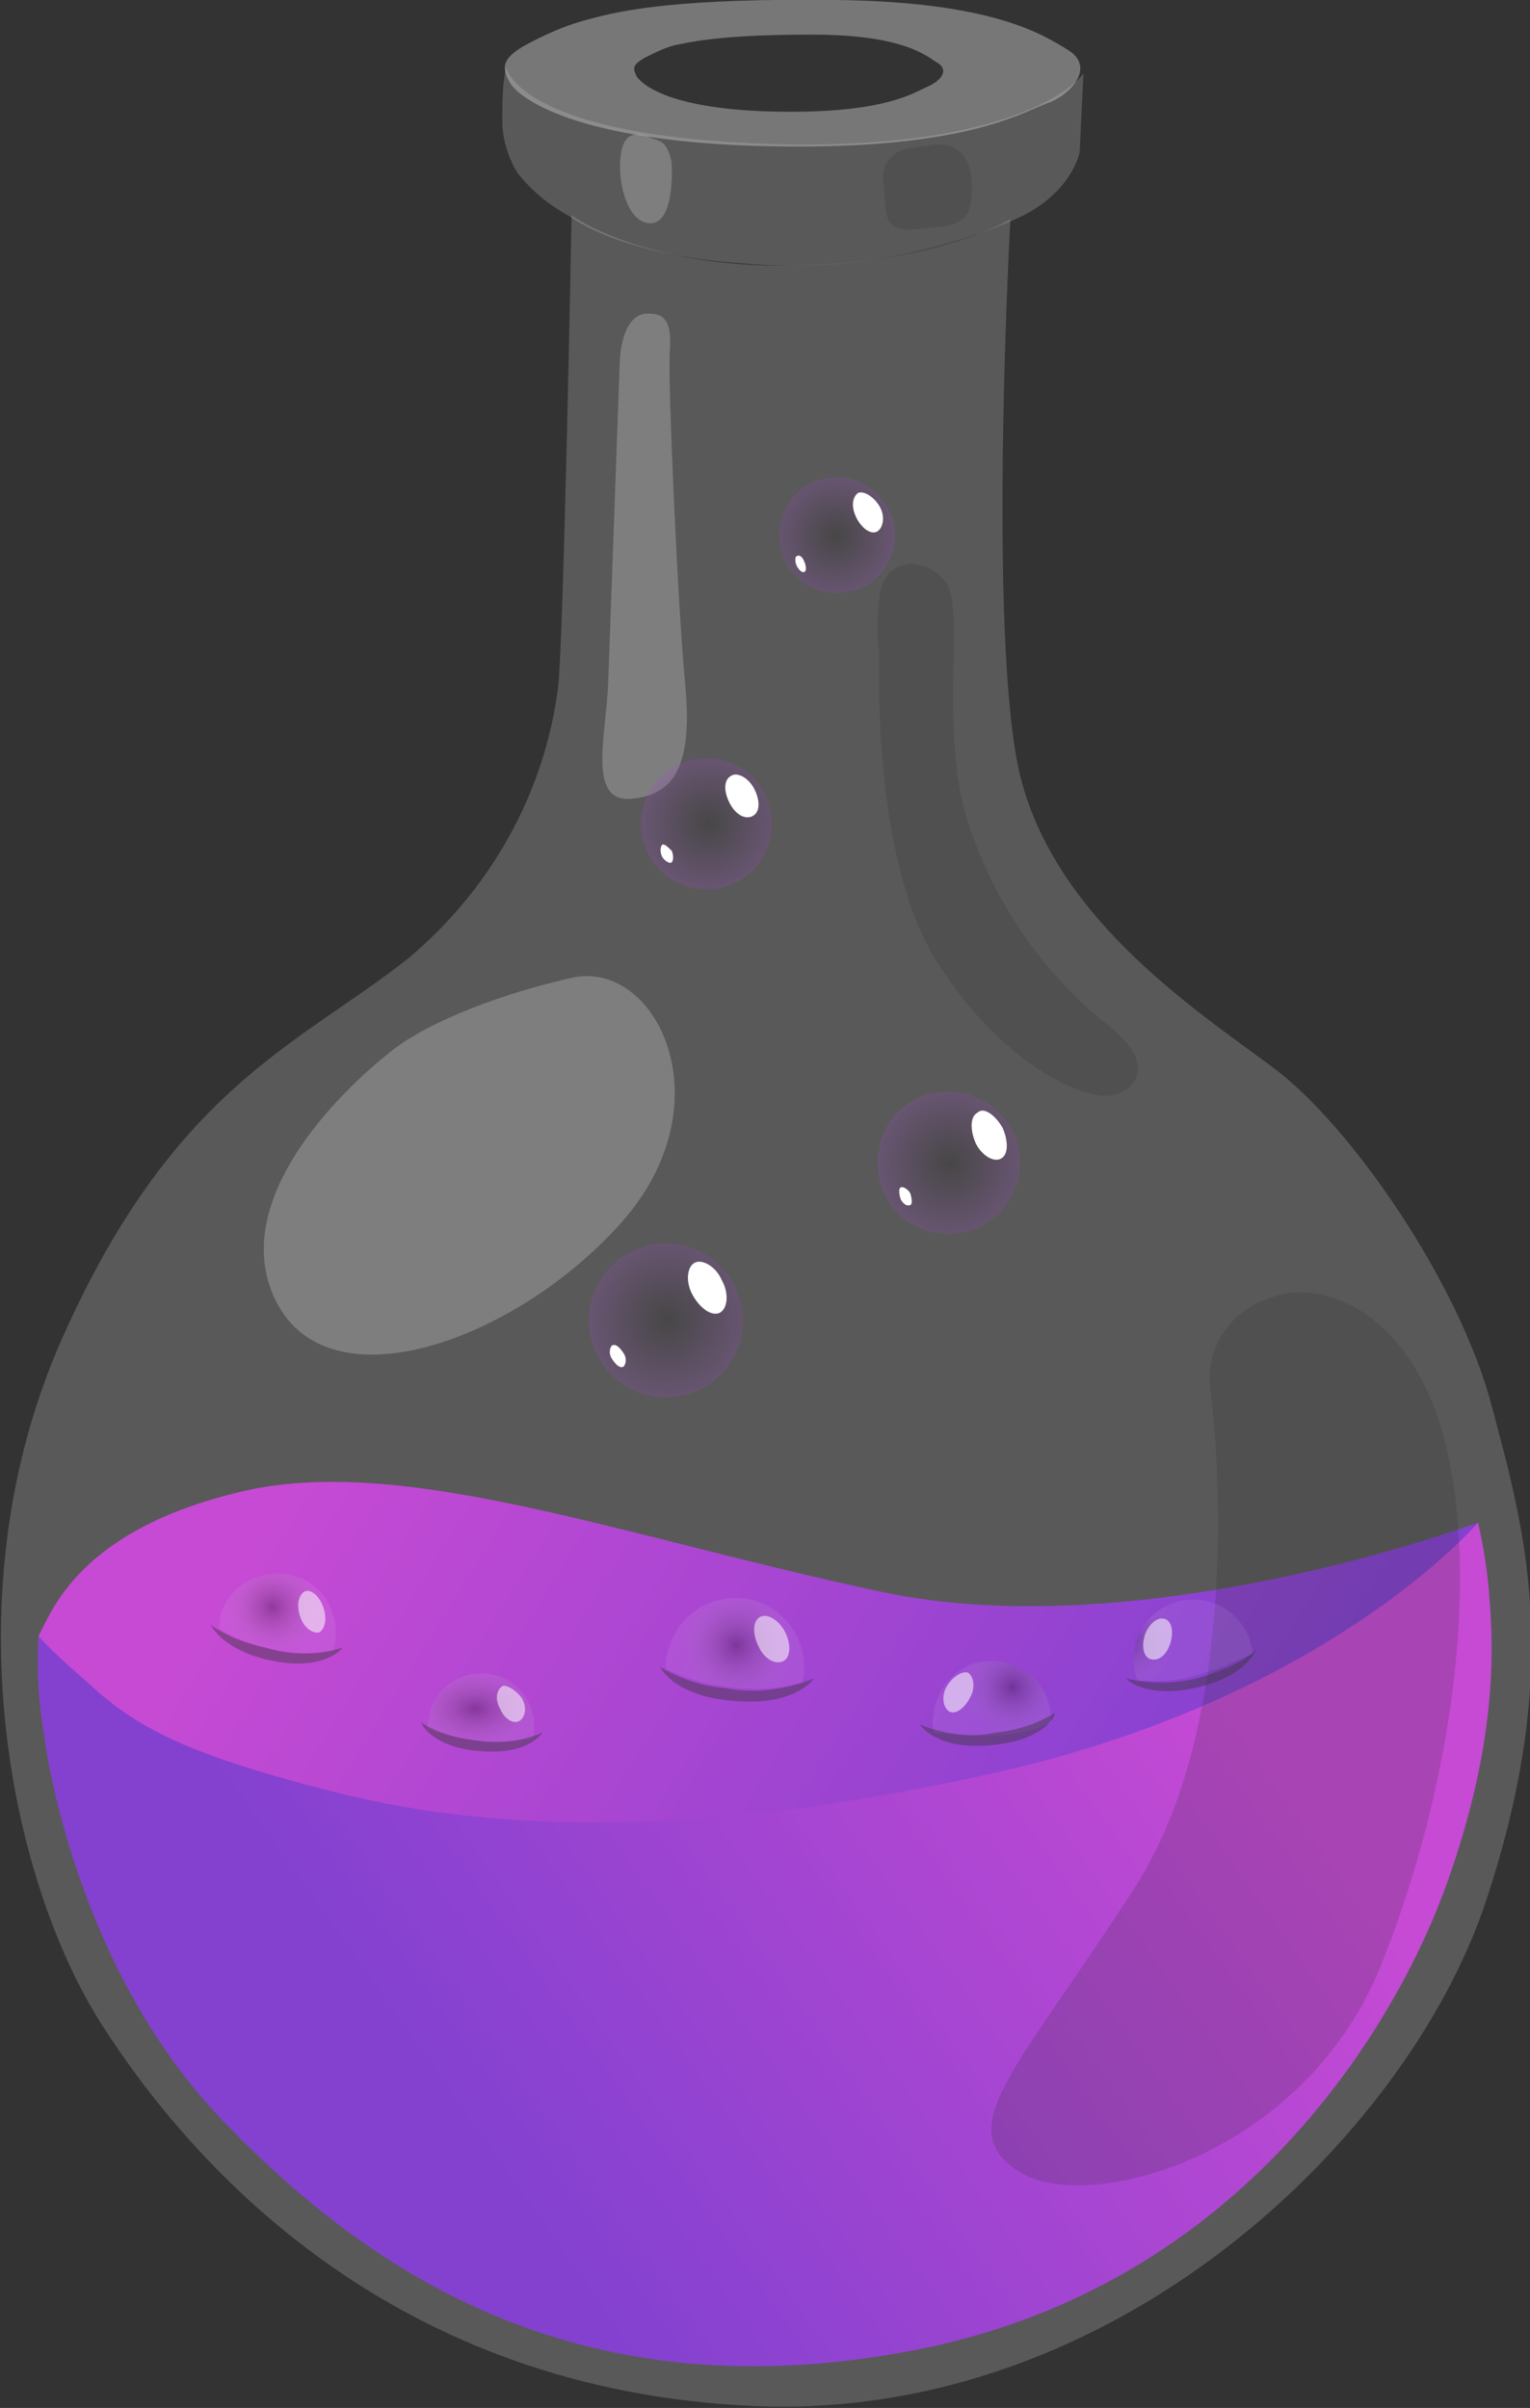 <?xml version="1.0" encoding="utf-8"?>
<!-- Generator: Adobe Illustrator 25.4.1, SVG Export Plug-In . SVG Version: 6.00 Build 0)  -->
<svg version="1.1" id="Group_153" xmlns="http://www.w3.org/2000/svg" xmlns:xlink="http://www.w3.org/1999/xlink" x="0px" y="0px"
	 viewBox="0 0 79.5 125.1" style="enable-background:new 0 0 79.5 125.1;" xml:space="preserve">
<rect x="0" y="0" width="79.5" height="125.1" fill="#333333" stroke="none"/>
<style type="text/css">
	.st0{opacity:0.19;fill:#FFFFFF;enable-background:new    ;}
	.st1{fill:url(#Path_455_00000176751079825074533070000016793518289197524921_);}
	.st2{fill:url(#Path_456_00000150079564229282494030000015019561505556424095_);}
	.st3{opacity:0.23;fill:#F9F9F9;enable-background:new    ;}
	.st4{opacity:0.19;fill:#2D2D2D;enable-background:new    ;}
	.st5{opacity:0.44;fill:#CCCCCC;enable-background:new    ;}
	.st6{opacity:0.2;fill:url(#Path_473_00000040569604462364900220000011321136254449087386_);enable-background:new    ;}
	.st7{fill:#FFFFFF;}
	.st8{opacity:0.2;fill:url(#Path_476_00000076586178857747698260000008638637859405127054_);enable-background:new    ;}
	.st9{opacity:0.2;fill:url(#Path_479_00000047761758205360859370000018325958336869134515_);enable-background:new    ;}
	.st10{opacity:0.2;fill:url(#Path_482_00000165957065824961874550000007330991201131073164_);enable-background:new    ;}
	.st11{opacity:0.69;fill:url(#Path_486_00000052784063365693166730000016596031008089432744_);enable-background:new    ;}
	.st12{opacity:0.69;fill:url(#Path_489_00000170970034513053068180000016368576728594438813_);enable-background:new    ;}
	.st13{opacity:0.69;fill:url(#Path_492_00000114764513683632393370000008224807864460057773_);enable-background:new    ;}
	.st14{opacity:0.69;fill:url(#Path_495_00000131363523530666914960000007192782496807076507_);enable-background:new    ;}
	.st15{opacity:0.69;fill:url(#Path_498_00000015318186307751493740000006820332891423496103_);enable-background:new    ;}
	.st16{opacity:0.54;fill:#FFFFFF;enable-background:new    ;}
	.st17{opacity:0.44;fill:#383838;enable-background:new    ;}
</style>
<g>
	<g id="Group_113_00000008860170098033855600000016110951338127703945_" transform="translate(0)">
		<path id="Path_453_00000023972763199809944000000004692354990042270370_" class="st0" d="M29.7,11.2c0,0-0.4,21.7-0.7,24.5
			c-0.7,5.5-3.5,10.5-7.8,14.1c-5.7,4.5-12.2,6.7-18,19.8s-2.7,28.1,2.1,35.6s15.2,19,33.9,19.8c18.7,0.8,33.9-13.9,38-26.2
			s2-19.4,0.3-25.8s-7.3-14.5-11.3-17.5s-12-8.1-13.4-16.2s-0.3-27.9-0.3-27.9s-4.3,2.5-12.2,2.4C33.1,13.7,29.7,11.2,29.7,11.2z"/>
		<path id="Path_454_00000044156843352965280700000002771001609859056795_" class="st0" d="M26.3,3.5c0,0,0.6,3.7,14.5,4
			c12.7,0.2,15.5-3.6,15.5-3.7c0-0.1-0.2,4.1-0.2,4.1s-0.4,2.3-3.6,3.6c-4.3,1.8-9,2.6-13.7,2.2c-6.5-0.4-9.1-2.4-9.1-2.4
			c-1.1-0.6-2-1.3-2.8-2.3c-0.5-0.8-0.8-1.8-0.8-2.7C26.1,5.3,26.1,4.4,26.3,3.5z"/>
		
			<linearGradient id="Path_455_00000023267093563151542530000000729528775939715992_" gradientUnits="userSpaceOnUse" x1="-930.075" y1="32.161" x2="-930.864" y2="32.043" gradientTransform="matrix(74.846 0 0 17.8 69680.984 -484.956)">
			<stop  offset="0" style="stop-color:#8441D0"/>
			<stop  offset="1" style="stop-color:#C64AD4"/>
		</linearGradient>
		
			<path id="Path_455_00000078737768042661023460000006702142926131758738_" style="fill:url(#Path_455_00000023267093563151542530000000729528775939715992_);" d="
			M2,85c0,0,5.5,9.3,28,9.9s38.7-8.9,41.4-11c1.9-1.5,3.8-2.9,5.4-4.8c0,0-17.4,6.5-31,3.6s-24.9-7.2-33.3-5.2S2.7,83.7,2,85z"/>
		
			<linearGradient id="Path_456_00000142151175472652271610000004225353647580436367_" gradientUnits="userSpaceOnUse" x1="-930.833" y1="13.391" x2="-930.197" y2="13.123" gradientTransform="matrix(75.544 0 0 43.89 70338.461 -482.91)">
			<stop  offset="0" style="stop-color:#8441D0"/>
			<stop  offset="1" style="stop-color:#C64AD4"/>
		</linearGradient>
		
			<path id="Path_456_00000069387149812456072980000002163514272603580841_" style="fill:url(#Path_456_00000142151175472652271610000004225353647580436367_);" d="
			M2.3,90.2c0,0,1.4,11.8,9.3,20s18.8,15.2,35.9,11.9s25.1-17,27.7-24.3c2.6-7.3,2.4-12.1,2.2-14.7c-0.1-1.4-0.3-2.7-0.6-4
			c0,0-7.7,9.1-25.1,13s-28,2.7-35.1,0.8c-6.5-1.7-9.2-3-11.5-5C4,86.9,3,86.1,2,85C1.9,86.7,2,88.5,2.3,90.2z"/>
		<path id="Path_457_00000143607470422621473070000005492917444239048099_" class="st3" d="M20.1,54.8c0,0-8.5,6.5-5.9,12.5
			s12.6,2.4,18.1-3.8s1.8-13.7-2.6-12.7S21.7,53.4,20.1,54.8z"/>
		<path id="Path_458_00000170960054343775954900000007869443877279398570_" class="st4" d="M62.9,72.2c0,0,2.2,16.3-3.9,25.8
			s-9.6,12.5-6.1,14.8s14.9-0.7,18.9-10.8s5-20.8,3.2-27.4s-6.5-8.3-9.2-7.1C63.8,68.2,62.6,70.2,62.9,72.2z"/>
		<path id="Path_459_00000012471923727786591960000013837652729377505449_" class="st4" d="M45.7,33.9c0,0-0.5,10.6,3,16.1
			s7.8,7.2,9.1,6.9c1.3-0.3,2.3-1.7-0.3-3.7c-3.5-2.8-6-6.6-7.3-10.8c-1.4-4.9,0-10.9-1.1-12.2C48,28.8,45.9,29,45.7,31
			C45.6,32,45.5,32.9,45.7,33.9z"/>
		<path id="Path_460_00000116211401641403183850000013210164569877811884_" class="st3" d="M32.2,18.9c0,0-0.5,13.9-0.6,16.6
			s-1.1,6.2,1.2,6s3.2-1.8,2.8-6s-0.9-15.8-0.8-17.2s-0.1-2.1-1.3-2C32.2,16.5,32.2,18.9,32.2,18.9z"/>
		<path id="Path_461_00000114062672461287865800000001944823671106942631_" class="st3" d="M34.9,8.5c0,0,0.2,3.1-1.1,3.1
			S32,9.1,32.3,7.8s1.3-0.7,1.9-0.5S34.9,8.5,34.9,8.5z"/>
		<path id="Path_462_00000075854157716782330470000008800683023187377538_" class="st4" d="M47.3,7.7c-0.9,0.1-1.5,0.8-1.4,1.7v0.1
			c0.2,1.7-0.1,2.6,1.8,2.4s2.8-0.1,2.8-2.1s-1-2.3-1.8-2.3C47.8,7.6,47.3,7.7,47.3,7.7z"/>
		<path id="Path_463_00000169544144886359152390000009159329568216398254_" class="st5" d="M55.5,2.6c-1.3-0.8-3.9-2.5-12-2.6
			S32.4,0.5,30.6,1c-1.2,0.3-2.3,0.8-3.4,1.4c-1.2,0.7-1.1,1.2-0.7,1.9s3.2,3.1,13.6,3.3s13.2-1.9,14.5-2.3
			C55.9,4.7,56.8,3.4,55.5,2.6z M48.2,4.5c-0.7,0.3-2.2,1.4-7.8,1.3s-7-1.4-7.3-1.8c-0.2-0.4-0.3-0.6,0.4-1c0.6-0.3,1.2-0.6,1.8-0.7
			c1-0.2,2.6-0.5,6.9-0.5s5.7,0.9,6.4,1.4C49.4,3.6,48.9,4.2,48.2,4.5L48.2,4.5z"/>
	</g>
	<g>
		
			<radialGradient id="Path_473_00000061430553619950523660000002151894654016968832_" cx="-838.072" cy="70.65" r="0.5" gradientTransform="matrix(7.99 0 0 7.99 6730.858 -495.931)" gradientUnits="userSpaceOnUse">
			<stop  offset="0" style="stop-color:#000000"/>
			<stop  offset="1" style="stop-color:#A445D2"/>
		</radialGradient>
		
			<path id="Path_473_00000087379222841716283890000005949260709743868339_" style="opacity:0.2;fill:url(#Path_473_00000061430553619950523660000002151894654016968832_);enable-background:new    ;" d="
			M38.6,68.6c0,2.2-1.8,4-4,4s-4-1.8-4-4s1.8-4,4-4l0,0C36.8,64.6,38.6,66.4,38.6,68.6L38.6,68.6z"/>
		<path id="Path_474_00000052803956340764541440000003076346075164799369_" class="st7" d="M37.5,66.5c0.4,0.7,0.3,1.5-0.1,1.7
			c-0.4,0.2-1-0.2-1.4-0.9s-0.3-1.5,0.1-1.7C36.5,65.4,37.2,65.8,37.5,66.5z"/>
		<path id="Path_475_00000084506175903458688430000007284243123712867969_" class="st7" d="M32.4,70.3c0.2,0.3,0.1,0.6,0,0.7
			c-0.2,0.1-0.4-0.1-0.6-0.4c-0.2-0.3-0.1-0.6,0-0.7C32,69.8,32.2,70,32.4,70.3z"/>
		
			<radialGradient id="Path_476_00000110441802549545391610000016643840830034962353_" cx="-829.372" cy="76.552" r="0.5" gradientTransform="matrix(7.37 0 0 7.37 6161.812 -503.753)" gradientUnits="userSpaceOnUse">
			<stop  offset="0" style="stop-color:#000000"/>
			<stop  offset="1" style="stop-color:#A445D2"/>
		</radialGradient>
		
			<path id="Path_476_00000003808780413602011680000010884605671744659378_" style="opacity:0.2;fill:url(#Path_476_00000110441802549545391610000016643840830034962353_);enable-background:new    ;" d="
			M53,60.4c0,2-1.6,3.7-3.7,3.7s-3.7-1.6-3.7-3.7s1.6-3.7,3.7-3.7l0,0C51.4,56.8,53,58.4,53,60.4L53,60.4z"/>
		<path id="Path_477_00000077322474494354494850000009245651341516097671_" class="st7" d="M52.1,58.6c0.3,0.7,0.3,1.4-0.1,1.6
			c-0.4,0.2-1-0.2-1.3-0.8c-0.3-0.7-0.3-1.4,0.1-1.6C51.1,57.5,51.7,57.9,52.1,58.6z"/>
		<path id="Path_478_00000051368802409343973200000015365018886727232384_" class="st7" d="M47.3,62c0.1,0.3,0.1,0.6,0,0.6
			c-0.2,0.1-0.4-0.1-0.5-0.3c-0.1-0.3-0.1-0.6,0-0.6C46.9,61.6,47.2,61.8,47.3,62z"/>
		
			<radialGradient id="Path_479_00000060032319322206426630000002429231157514427819_" cx="-818.306" cy="84.06" r="0.499" gradientTransform="matrix(6.708 0 0 6.708 5525.98 -521.115)" gradientUnits="userSpaceOnUse">
			<stop  offset="0" style="stop-color:#000000"/>
			<stop  offset="1" style="stop-color:#A445D2"/>
		</radialGradient>
		
			<path id="Path_479_00000181075961162443185300000013061107030565904534_" style="opacity:0.2;fill:url(#Path_479_00000060032319322206426630000002429231157514427819_);enable-background:new    ;" d="
			M40.1,42.8c0,1.9-1.5,3.4-3.4,3.4s-3.4-1.5-3.4-3.4s1.5-3.4,3.4-3.4C38.6,39.4,40.1,40.9,40.1,42.8z"/>
		<path id="Path_480_00000065058696564713807010000010733063209297531787_" class="st7" d="M39.2,41c0.3,0.6,0.3,1.2-0.1,1.4
			c-0.4,0.2-0.9-0.1-1.2-0.7c-0.3-0.6-0.3-1.2,0.1-1.4C38.3,40.1,38.9,40.4,39.2,41z"/>
		<path id="Path_481_00000085966205902094137850000017103288787344148667_" class="st7" d="M34.9,44.2c0.1,0.2,0.1,0.5,0,0.6
			s-0.4-0.1-0.5-0.3s-0.1-0.5,0-0.6C34.5,43.8,34.7,44,34.9,44.2z"/>
		
			<radialGradient id="Path_482_00000148642301700259656140000017126786019968788896_" cx="-804.499" cy="93.426" r="0.5" gradientTransform="matrix(6.032 0 0 6.032 4896.206 -535.71)" gradientUnits="userSpaceOnUse">
			<stop  offset="0" style="stop-color:#000000"/>
			<stop  offset="1" style="stop-color:#A445D2"/>
		</radialGradient>
		
			<path id="Path_482_00000139263465524731941720000015882482926285758858_" style="opacity:0.2;fill:url(#Path_482_00000148642301700259656140000017126786019968788896_);enable-background:new    ;" d="
			M46.5,27.8c0,1.7-1.3,3-3,3s-3-1.3-3-3s1.3-3,3-3l0,0C45.1,24.8,46.5,26.2,46.5,27.8z"/>
		<path id="Path_483_00000105395915403459635280000003324238062864774315_" class="st7" d="M45.7,26.3c0.3,0.5,0.2,1.1-0.1,1.3
			c-0.3,0.2-0.8-0.1-1.1-0.7s-0.2-1.1,0.1-1.3C44.9,25.5,45.4,25.8,45.7,26.3z"/>
		<path id="Path_484_00000159432668930192431220000014242756388580315280_" class="st7" d="M41.8,29.2c0.1,0.2,0.1,0.5,0,0.5
			c-0.1,0.1-0.3-0.1-0.4-0.3c-0.1-0.2-0.1-0.5,0-0.5C41.5,28.8,41.7,28.9,41.8,29.2z"/>
	</g>
	<g>
		
			<radialGradient id="Path_486_00000152228869042822355860000009530718764477101468_" cx="-763.847" cy="121.298" r="0.647" gradientTransform="matrix(4.646 0 0 4.654 3587.081 -479.047)" gradientUnits="userSpaceOnUse">
			<stop  offset="5.327789e-09" style="stop-color:#100C0B;stop-opacity:0.4"/>
			<stop  offset="1" style="stop-color:#FFFFFF;stop-opacity:0.1"/>
		</radialGradient>
		
			<path id="Path_486_00000160171982867471403430000014022903025801852585_" style="opacity:0.69;fill:url(#Path_486_00000152228869042822355860000009530718764477101468_);enable-background:new    ;" d="
			M37.6,87.6c1.4,0.2,2.7,0.2,4.1-0.2c0.4-1.9-0.7-3.8-2.7-4.3c-1.9-0.4-3.8,0.7-4.3,2.7c-0.1,0.3-0.1,0.5-0.1,0.8
			c0,0.1,0,0.1,0,0.1C35.7,87.2,36.6,87.5,37.6,87.6z"/>
		
			<radialGradient id="Path_489_00000151525722647678008490000015138219795943338160_" cx="-793.331" cy="155.132" r="0.646" gradientTransform="matrix(5.571 0 0 3.636 4444.345 -475.283)" gradientUnits="userSpaceOnUse">
			<stop  offset="5.327789e-09" style="stop-color:#100C0B;stop-opacity:0.4"/>
			<stop  offset="1" style="stop-color:#FFFFFF;stop-opacity:0.1"/>
		</radialGradient>
		
			<path id="Path_489_00000060717381274092446100000005437674604798493089_" style="opacity:0.69;fill:url(#Path_489_00000151525722647678008490000015138219795943338160_);enable-background:new    ;" d="
			M24.5,90.4c1.1,0.2,2.2,0.1,3.2-0.1c0.3-1.5-0.6-3-2.1-3.3s-3,0.6-3.3,2.1c0,0.2-0.1,0.4-0.1,0.6v0.1C23,90.1,23.8,90.3,24.5,90.4
			z"/>
		
			<radialGradient id="Path_492_00000163050066724654331810000018154568739484604816_" cx="-730.225" cy="116.191" r="0.626" gradientTransform="matrix(4.126 0.399 -0.399 4.131 3073.444 -105.145)" gradientUnits="userSpaceOnUse">
			<stop  offset="5.327789e-09" style="stop-color:#100C0B;stop-opacity:0.4"/>
			<stop  offset="1" style="stop-color:#FFFFFF;stop-opacity:0.1"/>
		</radialGradient>
		
			<path id="Path_492_00000087382236072164635620000014934825054330010028_" style="opacity:0.69;fill:url(#Path_492_00000163050066724654331810000018154568739484604816_);enable-background:new    ;" d="
			M13.8,85.6c1.2,0.3,2.4,0.4,3.5,0.2c0.5-1.6-0.3-3.4-1.9-3.9s-3.4,0.3-3.9,1.9c-0.1,0.2-0.1,0.5-0.1,0.7v0.1
			C12.1,85.1,13,85.4,13.8,85.6z"/>
		
			<radialGradient id="Path_495_00000004512277313139902640000009625586611022968992_" cx="-889.49" cy="162.24" r="0.646" gradientTransform="matrix(3.96 -0.68 0.681 3.964 3464.505 -1160.331)" gradientUnits="userSpaceOnUse">
			<stop  offset="5.327789e-09" style="stop-color:#100C0B;stop-opacity:0.4"/>
			<stop  offset="1" style="stop-color:#FFFFFF;stop-opacity:0.1"/>
		</radialGradient>
		
			<path id="Path_495_00000072273295346606979450000017314234498060860339_" style="opacity:0.69;fill:url(#Path_495_00000004512277313139902640000009625586611022968992_);enable-background:new    ;" d="
			M48.5,90L48.5,90c0-0.3-0.1-0.6,0-0.8c0.1-1.7,1.5-3,3.2-2.9s3,1.5,2.9,3.2c-1.1,0.5-2.3,0.7-3.5,0.7C50.2,90.2,49.3,90.1,48.5,90
			z"/>
		
			<radialGradient id="Path_498_00000000935406849645496950000003323191877980867464_" cx="-1115.909" cy="159.712" r="0.614" gradientTransform="matrix(-4.185 0.601 0.6 4.189 -4707.49 86.809)" gradientUnits="userSpaceOnUse">
			<stop  offset="5.327789e-09" style="stop-color:#100C0B;stop-opacity:0.4"/>
			<stop  offset="1" style="stop-color:#FFFFFF;stop-opacity:0.1"/>
		</radialGradient>
		
			<path id="Path_498_00000015355609460140273310000016369757450715409592_" style="opacity:0.69;fill:url(#Path_498_00000000935406849645496950000003323191877980867464_);enable-background:new    ;" d="
			M62.6,86.9c-1.1,0.4-2.3,0.5-3.5,0.4c-0.6-1.6,0.2-3.4,1.8-4s3.4,0.2,4,1.8c0.1,0.2,0.1,0.4,0.2,0.7v0.1
			C64.2,86.3,63.4,86.7,62.6,86.9z"/>
		<path id="Path_485_00000080168074373920722050000010952569816867832507_" class="st16" d="M40.8,84.8c0.3,0.6,0.3,1.3-0.1,1.5
			c-0.4,0.2-1-0.1-1.3-0.8c-0.3-0.6-0.3-1.3,0.1-1.5S40.5,84.2,40.8,84.8z"/>
		<path id="Path_487_00000080186624931740856160000001308804260525823405_" class="st17" d="M39,88.4c2.5,0,3.3-1.2,3.3-1.2
			c-1.5,0.6-3.1,0.8-4.6,0.5c-1.2-0.1-2.4-0.5-3.4-1.1C34.3,86.6,35.1,88.4,39,88.4z"/>
		<path id="Path_488_00000166638515577925995830000015189968861012700089_" class="st16" d="M27.1,88.2c0.3,0.5,0.2,1-0.1,1.2
			c-0.3,0.2-0.8-0.1-1-0.6c-0.3-0.5-0.2-1,0.1-1.2C26.3,87.5,26.8,87.8,27.1,88.2z"/>
		<path id="Path_490_00000183210078205343637690000017757704081986772885_" class="st17" d="M25.6,91c2,0,2.6-1,2.6-1
			c-1.1,0.5-2.4,0.6-3.6,0.4c-0.9-0.1-1.9-0.4-2.7-0.9C21.9,89.6,22.6,91,25.6,91z"/>
		<path id="Path_491_00000035516779273595986440000006968797632483886002_" class="st16" d="M16.8,83.5c0.2,0.6,0.1,1.1-0.2,1.3
			c-0.3,0.1-0.8-0.2-1-0.8c-0.2-0.6-0.1-1.1,0.2-1.3C16.1,82.5,16.6,82.9,16.8,83.5z"/>
		<path id="Path_493_00000168798921692267253660000005029575273453871239_" class="st17" d="M14.9,86.4c2.2,0.2,2.9-0.8,2.9-0.8
			c-1.3,0.4-2.7,0.4-4,0c-1-0.2-2-0.6-2.9-1.2C11,84.4,11.6,86,14.9,86.4z"/>
		<path id="Path_494_00000085215578587989925130000005088468559617755319_" class="st16" d="M49.2,87.6c-0.3,0.5-0.2,1.1,0.1,1.3
			c0.3,0.2,0.8-0.1,1.1-0.7c0.3-0.5,0.2-1.1-0.1-1.3C50,86.8,49.5,87.1,49.2,87.6z"/>
		<path id="Path_497_00000142141350707335300190000002408608535008260525_" class="st16" d="M59.5,84.9c-0.2,0.6-0.1,1.2,0.3,1.3
			s0.8-0.2,1-0.8c0.2-0.6,0.1-1.2-0.3-1.3S59.7,84.4,59.5,84.9z"/>
		<path id="Path_499_00000048499175634522411160000017901998497101242556_" class="st17" d="M61.5,87.8c-2.2,0.3-3-0.6-3-0.6
			c1.3,0.3,2.7,0.3,4-0.1c1-0.3,2-0.7,2.8-1.4C65.3,85.6,64.8,87.3,61.5,87.8z"/>
		<path id="Path_496_00000005985096583852538330000001285899943762778533_" class="st17" d="M50.7,90.7c-2.2,0-2.9-1.1-2.9-1.1
			c1.3,0.5,2.7,0.7,4,0.4c1-0.1,2-0.4,3-1C54.9,89.1,54.1,90.7,50.7,90.7z"/>
	</g>
</g>
</svg>
